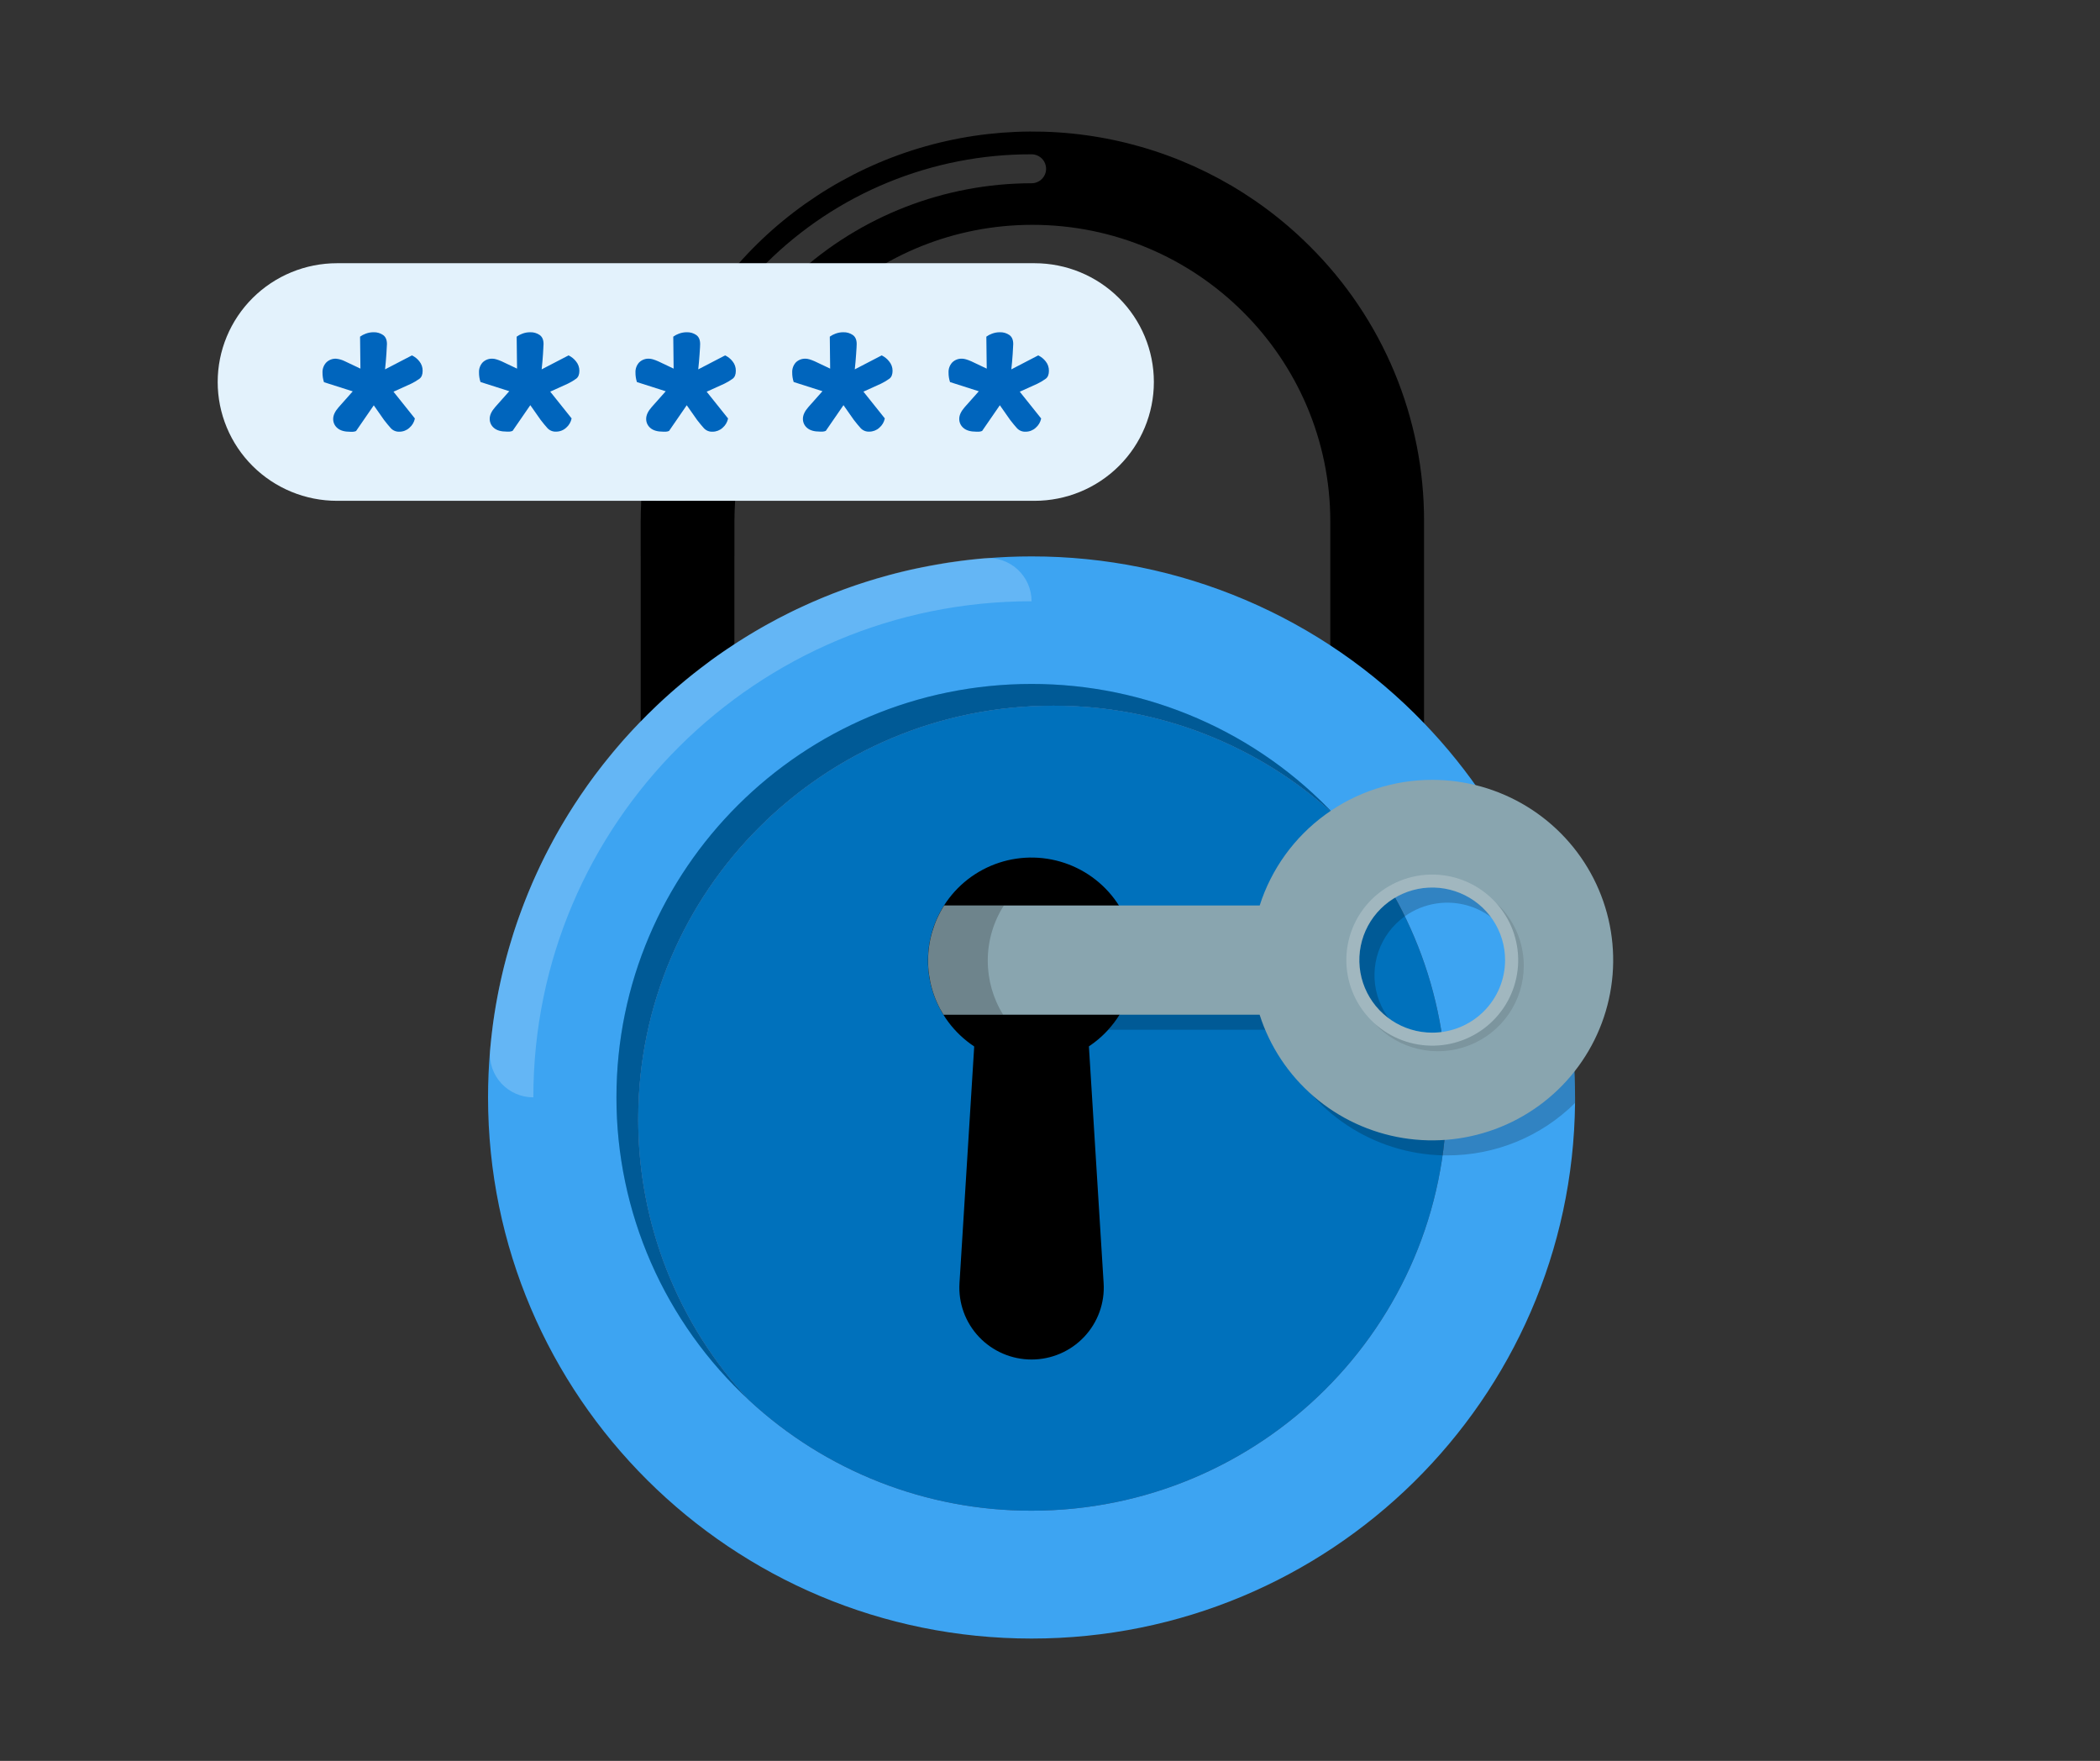 <svg width="266" height="223" viewBox="0 0 266 223" fill="none" xmlns="http://www.w3.org/2000/svg">
<rect x="0" y="0" width="266" height="223" fill="#333333" stroke="none"/>
<path d="M165.843 31.122C159.064 24.373 150.465 19.724 141.087 17.738C131.71 15.752 121.955 16.514 113.003 19.931C104.051 23.348 96.285 29.275 90.646 36.994C85.006 44.712 81.734 53.893 81.224 63.424C81.179 64.293 81.156 65.167 81.156 66.045V132.857H180.38V66.045C180.396 59.556 179.12 53.128 176.625 47.134C174.13 41.139 170.465 35.697 165.843 31.122ZM168.504 121.046H93.023V66.045C93.023 65.163 93.055 64.29 93.117 63.424C94.471 43.931 110.841 28.473 130.765 28.473C151.576 28.473 168.504 45.326 168.504 66.045V121.046Z" fill="black"/>
<path d="M199.507 138.97C199.507 139.209 199.507 139.446 199.507 139.683C199.122 177.208 168.446 207.508 130.665 207.508C92.643 207.508 61.819 176.828 61.819 138.97C61.819 136.976 61.904 135.005 62.073 133.054C62.095 132.795 62.119 132.535 62.145 132.28C62.17 132.024 62.197 131.771 62.225 131.507C62.248 131.279 62.274 131.052 62.301 130.829C62.311 130.735 62.323 130.642 62.335 130.552L62.407 129.983C62.406 129.974 62.406 129.966 62.407 129.957C62.439 129.706 62.473 129.449 62.509 129.206C62.551 128.922 62.592 128.637 62.637 128.359C62.739 127.696 62.852 127.036 62.977 126.381C63.013 126.189 63.049 125.998 63.086 125.808C63.123 125.618 63.156 125.449 63.193 125.271C63.241 125.034 63.29 124.801 63.342 124.569C63.386 124.357 63.433 124.145 63.481 123.933C63.537 123.686 63.595 123.438 63.651 123.191C63.708 122.943 63.77 122.699 63.83 122.452C64.005 121.74 64.193 121.034 64.394 120.333C64.406 120.294 64.414 120.252 64.426 120.213C64.561 119.74 64.7 119.272 64.847 118.806C64.92 118.567 64.995 118.324 65.071 118.085C65.148 117.846 65.226 117.609 65.306 117.37C65.386 117.131 65.466 116.896 65.548 116.66C65.63 116.424 65.718 116.185 65.798 115.95C66.139 115.007 66.493 114.072 66.871 113.15C67.06 112.687 67.252 112.227 67.451 111.771C67.552 111.544 67.651 111.317 67.755 111.093C67.833 110.914 67.915 110.734 67.998 110.554C68.139 110.244 68.284 109.937 68.429 109.631C68.519 109.443 68.609 109.256 68.701 109.068C68.81 108.844 68.919 108.622 69.03 108.402L69.37 107.737C69.595 107.297 69.828 106.859 70.065 106.425C70.181 106.208 70.303 105.99 70.423 105.775C70.542 105.559 70.664 105.342 70.787 105.129C70.892 104.942 71 104.758 71.109 104.573C71.143 104.513 71.177 104.454 71.213 104.403C71.299 104.254 71.383 104.103 71.478 103.956C71.648 103.664 71.819 103.376 72.006 103.088C72.106 102.918 72.21 102.759 72.314 102.596C72.445 102.388 72.578 102.181 72.711 101.973C72.979 101.557 73.251 101.145 73.526 100.739C73.811 100.318 74.099 99.905 74.391 99.491C74.528 99.301 74.662 99.111 74.798 98.923C74.902 98.779 75.006 98.637 75.113 98.494C75.221 98.352 75.284 98.252 75.38 98.132C76.094 97.179 76.832 96.245 77.594 95.33C77.752 95.138 77.911 94.948 78.074 94.76C78.237 94.572 78.415 94.362 78.585 94.165C78.602 94.142 78.622 94.12 78.641 94.096C78.811 93.903 78.981 93.708 79.152 93.516C79.322 93.325 79.492 93.143 79.662 92.957C79.69 92.926 79.719 92.896 79.746 92.864L80.245 92.325L80.281 92.287C80.465 92.091 80.65 91.895 80.837 91.701L81.166 91.362C81.438 91.082 81.713 90.802 81.99 90.526C82.378 90.137 82.772 89.754 83.172 89.377C83.369 89.191 83.568 89.002 83.769 88.816L83.781 88.804L84.357 88.278C84.375 88.26 84.394 88.243 84.415 88.228C84.607 88.058 84.801 87.889 84.995 87.707C85.189 87.526 85.399 87.351 85.603 87.177C85.61 87.169 85.618 87.163 85.627 87.156C86.04 86.8 86.456 86.448 86.878 86.102C87.518 85.574 88.169 85.059 88.831 84.555C89.046 84.385 89.262 84.229 89.476 84.07L90.142 83.565C90.363 83.404 90.588 83.243 90.813 83.085C91.038 82.927 91.262 82.766 91.494 82.61C91.725 82.454 91.916 82.32 92.131 82.177C92.429 81.975 92.729 81.777 93.03 81.582C93.06 81.561 93.089 81.541 93.122 81.522C93.268 81.427 93.414 81.332 93.562 81.239C93.787 81.095 94.014 80.951 94.244 80.81L94.335 80.753L94.948 80.376L94.998 80.347C95.225 80.209 95.452 80.072 95.679 79.939C95.906 79.806 96.136 79.672 96.37 79.537L96.426 79.503C96.597 79.409 96.767 79.314 96.927 79.22C97.956 78.642 99.003 78.09 100.068 77.564L100.805 77.205L100.838 77.19C101.083 77.073 101.326 76.956 101.573 76.851C101.82 76.746 102.084 76.617 102.333 76.503L103.087 76.164H103.106L103.867 75.837L104.5 75.574L105.421 75.205L106.204 74.905C106.466 74.806 106.73 74.707 106.994 74.612C107.258 74.517 107.522 74.42 107.786 74.327C108.05 74.234 108.275 74.157 108.518 74.076C108.704 74.013 108.888 73.951 109.075 73.891C109.262 73.832 109.426 73.774 109.603 73.722L110.212 73.53C110.474 73.449 110.738 73.371 111.002 73.291C111.496 73.145 111.995 73.005 112.492 72.869L112.822 72.779L113.459 72.61C113.691 72.55 113.924 72.491 114.157 72.44C114.315 72.398 114.474 72.361 114.636 72.323L115.182 72.196C115.439 72.137 115.693 72.079 115.952 72.027C116.21 71.974 116.508 71.906 116.791 71.857C117.074 71.808 117.351 71.745 117.632 71.688C118.194 71.579 118.759 71.478 119.335 71.386C119.619 71.338 119.902 71.294 120.186 71.25C120.537 71.196 120.891 71.147 121.245 71.1C121.463 71.067 121.683 71.04 121.904 71.011C122.166 70.978 122.425 70.947 122.689 70.916L122.905 70.891L123.426 70.837C123.554 70.822 123.68 70.808 123.809 70.796L124.182 70.76L124.631 70.722C124.664 70.722 124.698 70.713 124.732 70.711H124.803C126.733 70.546 128.689 70.464 130.672 70.464C139.963 70.456 149.159 72.324 157.704 75.955C166.25 79.586 173.966 84.904 180.388 91.589C183.246 94.557 185.832 97.774 188.114 101.201C195.563 112.4 199.526 125.538 199.507 138.97Z" fill="#3DA4F2"/>
<path d="M169.197 103.355C159.483 94.35 146.698 89.352 133.424 89.371C104.385 89.371 80.845 112.808 80.845 141.719C80.825 154.933 85.845 167.662 94.889 177.333C89.581 172.438 85.348 166.503 82.456 159.901C79.563 153.299 78.075 146.172 78.083 138.969C78.083 110.057 101.623 86.615 130.664 86.615C137.9 86.608 145.058 88.092 151.69 90.973C158.321 93.853 164.282 98.07 169.197 103.355Z" fill="#0071BC"/>
<path opacity="0.2" d="M169.197 103.355C159.483 94.35 146.698 89.352 133.424 89.371C104.385 89.371 80.845 112.808 80.845 141.719C80.825 154.933 85.845 167.662 94.889 177.333C89.581 172.438 85.348 166.503 82.456 159.901C79.563 153.299 78.075 146.172 78.083 138.969C78.083 110.057 101.623 86.615 130.664 86.615C137.9 86.608 145.058 88.092 151.69 90.973C158.321 93.853 164.282 98.07 169.197 103.355Z" fill="black"/>
<path d="M183.242 138.97C183.242 167.88 159.702 191.315 130.662 191.315C117.389 191.335 104.603 186.337 94.889 177.333C85.844 167.662 80.825 154.933 80.844 141.719C80.844 112.809 104.384 89.372 133.424 89.372C146.697 89.352 159.483 94.35 169.197 103.356C178.242 113.027 183.262 125.755 183.242 138.97Z" fill="#59607C"/>
<path d="M183.242 138.97C183.242 167.88 159.702 191.315 130.662 191.315C117.389 191.335 104.603 186.337 94.889 177.333C85.844 167.662 80.825 154.933 80.844 141.719C80.844 112.809 104.384 89.372 133.424 89.372C146.697 89.352 159.483 94.35 169.197 103.356C178.242 113.027 183.262 125.755 183.242 138.97Z" fill="#0071BC"/>
<path opacity="0.2" d="M130.664 76.143C95.812 76.143 67.557 104.27 67.557 138.969C66.797 138.971 66.046 138.815 65.349 138.513C64.653 138.21 64.027 137.768 63.511 137.212C62.996 136.657 62.601 136.001 62.353 135.286C62.105 134.571 62.008 133.813 62.07 133.059C64.915 99.924 91.439 73.518 124.725 70.682C125.482 70.621 126.244 70.717 126.962 70.963C127.681 71.21 128.34 71.603 128.898 72.116C129.456 72.629 129.901 73.252 130.205 73.945C130.509 74.638 130.665 75.387 130.664 76.143Z" fill="white"/>
<path d="M143.759 121.658C143.766 124.896 142.557 128.019 140.369 130.415C140.228 130.574 140.079 130.728 139.928 130.877C137.784 133.014 134.962 134.344 131.943 134.641C128.924 134.938 125.895 134.183 123.373 132.506C120.85 130.828 118.99 128.332 118.109 125.442C117.228 122.552 117.381 119.448 118.542 116.657C119.703 113.867 121.8 111.564 124.475 110.141C127.151 108.718 130.239 108.262 133.215 108.852C136.19 109.442 138.867 111.041 140.791 113.376C142.715 115.711 143.765 118.638 143.764 121.658H143.759Z" fill="black"/>
<path d="M130.664 172.17C129.416 172.17 128.181 171.915 127.035 171.422C125.889 170.929 124.857 170.208 124.002 169.303C123.147 168.398 122.487 167.328 122.062 166.16C121.638 164.991 121.458 163.748 121.535 162.508L123.673 128.136C123.781 126.364 124.565 124.699 125.864 123.482C127.163 122.264 128.88 121.587 130.664 121.587C132.447 121.587 134.162 122.263 135.461 123.478C136.76 124.694 137.545 126.357 137.655 128.128L139.793 162.5C139.871 163.741 139.692 164.984 139.268 166.154C138.844 167.323 138.185 168.394 137.329 169.3C136.474 170.206 135.441 170.928 134.295 171.422C133.149 171.915 131.913 172.17 130.664 172.17Z" fill="black"/>
<g opacity="0.2">
<path d="M132.504 21.376C132.504 21.617 132.457 21.855 132.364 22.077C132.272 22.299 132.136 22.501 131.965 22.671C131.794 22.841 131.591 22.976 131.368 23.068C131.145 23.16 130.905 23.207 130.664 23.207C119.62 23.221 108.984 27.361 100.86 34.809C92.736 42.256 87.716 52.468 86.793 63.425H83.097C83.931 52.1 88.845 41.456 96.934 33.452C96.973 33.411 97.014 33.372 97.053 33.334C101.467 28.945 106.708 25.468 112.476 23.101C118.244 20.734 124.425 19.524 130.664 19.542C130.906 19.542 131.145 19.59 131.369 19.682C131.592 19.774 131.795 19.909 131.966 20.079C132.137 20.25 132.272 20.452 132.365 20.674C132.457 20.897 132.505 21.135 132.504 21.376Z" fill="white"/>
</g>
<path opacity="0.2" d="M188.1 101.167C186.532 100.836 184.935 100.67 183.332 100.672C178.708 100.669 174.192 102.061 170.377 104.664C166.161 107.539 163.03 111.733 161.481 116.581H142.731C143.701 118.872 143.994 121.39 143.576 123.841C143.158 126.291 142.045 128.572 140.369 130.414H161.481C161.746 131.246 162.059 132.062 162.421 132.857C164.19 136.777 167.035 140.119 170.628 142.501C174.221 144.882 178.417 146.205 182.731 146.317C182.931 146.317 183.133 146.317 183.336 146.317C186.338 146.322 189.311 145.738 192.087 144.598C194.862 143.459 197.385 141.786 199.51 139.676C199.51 139.439 199.51 139.201 199.51 138.962C199.53 125.52 195.56 112.371 188.1 101.167ZM183.332 132.694C183.176 132.694 183.019 132.694 182.864 132.682C180.954 132.586 179.12 131.901 177.618 130.722C176.115 129.543 175.018 127.928 174.477 126.101C173.937 124.274 173.979 122.325 174.6 120.523C175.22 118.722 176.387 117.156 177.94 116.044C179.121 115.198 180.487 114.642 181.925 114.421C183.363 114.2 184.833 114.321 186.215 114.773C187.597 115.225 188.853 115.997 189.878 117.024C190.904 118.051 191.672 119.305 192.118 120.684C192.565 122.062 192.678 123.527 192.448 124.957C192.218 126.387 191.651 127.743 190.795 128.914C189.938 130.085 188.816 131.038 187.519 131.695C186.222 132.352 184.787 132.694 183.332 132.694Z" fill="black"/>
<path d="M181.415 98.76C176.547 98.76 171.806 100.301 167.877 103.161C163.948 106.021 161.035 110.052 159.56 114.67H119.597C118.281 116.736 117.575 119.128 117.56 121.574C117.544 124.021 118.219 126.422 119.508 128.504H159.553C160.836 132.523 163.212 136.108 166.417 138.864C169.622 141.621 173.531 143.439 177.711 144.119C181.89 144.798 186.177 144.312 190.096 142.714C194.016 141.117 197.414 138.469 199.914 135.066C202.414 131.664 203.919 127.638 204.262 123.435C204.604 119.233 203.771 115.018 201.855 111.258C199.938 107.498 197.013 104.34 193.404 102.134C189.795 99.928 185.643 98.76 181.408 98.76H181.415ZM181.415 130.777C179.589 130.778 177.804 130.239 176.286 129.229C174.767 128.22 173.584 126.785 172.885 125.105C172.186 123.426 172.003 121.578 172.359 119.795C172.715 118.012 173.594 116.375 174.885 115.089C176.176 113.804 177.821 112.928 179.611 112.573C181.402 112.219 183.258 112.401 184.945 113.096C186.632 113.792 188.074 114.97 189.089 116.481C190.103 117.992 190.645 119.769 190.645 121.587C190.644 124.024 189.672 126.361 187.941 128.085C186.21 129.808 183.863 130.777 181.415 130.777Z" fill="#89A5AF"/>
<path opacity="0.2" d="M189.468 114.302C189.461 114.297 189.454 114.29 189.448 114.283C188.457 113.202 187.256 112.332 185.917 111.726C184.579 111.12 183.131 110.79 181.661 110.757C180.191 110.723 178.73 110.987 177.365 111.532C176 112.076 174.761 112.891 173.721 113.926C172.682 114.961 171.863 116.195 171.316 117.554C170.769 118.912 170.504 120.367 170.538 121.831C170.572 123.294 170.903 124.735 171.512 126.068C172.12 127.4 172.994 128.596 174.08 129.582C174.086 129.59 174.093 129.597 174.101 129.603C176.169 131.478 178.883 132.488 181.68 132.423C184.477 132.359 187.141 131.223 189.12 129.254C191.098 127.285 192.238 124.632 192.303 121.848C192.369 119.063 191.354 116.361 189.47 114.302H189.468ZM181.415 130.777C179.589 130.778 177.804 130.239 176.286 129.229C174.767 128.22 173.584 126.784 172.885 125.105C172.186 123.426 172.003 121.578 172.359 119.795C172.715 118.012 173.594 116.374 174.885 115.089C176.176 113.804 177.821 112.928 179.612 112.573C181.402 112.219 183.259 112.4 184.946 113.096C186.633 113.792 188.074 114.97 189.089 116.481C190.103 117.992 190.645 119.769 190.645 121.587C190.644 124.024 189.672 126.361 187.941 128.084C186.21 129.808 183.863 130.776 181.415 130.777Z" fill="white"/>
<path opacity="0.1" d="M193.011 122.301C193.011 124.484 192.347 126.617 191.107 128.418C189.868 130.22 188.11 131.607 186.065 132.396C184.02 133.186 181.783 133.342 179.648 132.843C177.512 132.344 175.578 131.215 174.099 129.603C176.167 131.478 178.881 132.488 181.678 132.423C184.475 132.358 187.139 131.223 189.118 129.254C191.096 127.285 192.236 124.632 192.301 121.848C192.367 119.063 191.352 116.361 189.468 114.302C190.586 115.316 191.478 116.551 192.088 117.928C192.699 119.306 193.013 120.795 193.011 122.301Z" fill="black"/>
<path opacity="0.2" d="M125.117 121.658C125.113 124.077 125.788 126.448 127.066 128.505H119.515C118.226 126.422 117.551 124.021 117.567 121.575C117.582 119.129 118.288 116.736 119.604 114.67H127.156C125.82 116.758 125.113 119.183 125.117 121.658Z" fill="black"/>
<path d="M146.157 48.378C146.157 52.368 144.564 56.196 141.73 59.017C138.895 61.839 135.051 63.424 131.043 63.424H42.687C40.702 63.424 38.737 63.035 36.903 62.279C35.07 61.523 33.404 60.415 32.001 59.018C30.597 57.621 29.484 55.962 28.725 54.137C27.965 52.312 27.574 50.355 27.574 48.38C27.574 46.404 27.965 44.447 28.725 42.622C29.484 40.797 30.597 39.138 32.001 37.741C33.404 36.344 35.07 35.236 36.903 34.48C38.737 33.724 40.702 33.334 42.687 33.334H131.051C135.058 33.336 138.9 34.921 141.733 37.742C144.565 40.563 146.157 44.389 146.157 48.378Z" fill="#E3F2FC"/>
<path d="M42.571 45.427C42.961 45.465 43.341 45.575 43.691 45.752L45.654 46.683L45.608 42.635C45.823 42.478 46.059 42.353 46.309 42.262C46.635 42.136 46.982 42.072 47.331 42.075C47.755 42.063 48.173 42.186 48.523 42.425C48.85 42.657 49.013 43.038 49.013 43.566C49.013 43.75 48.989 44.177 48.943 44.843C48.897 45.51 48.841 46.156 48.773 46.776L52.178 45.008C52.544 45.18 52.864 45.435 53.113 45.752C53.393 46.092 53.542 46.521 53.534 46.961C53.534 47.427 53.401 47.761 53.137 47.962C52.806 48.203 52.454 48.413 52.085 48.59L49.842 49.606L52.553 52.996C52.461 53.46 52.213 53.878 51.851 54.183C51.507 54.498 51.057 54.672 50.59 54.671C50.39 54.68 50.191 54.647 50.006 54.572C49.821 54.498 49.654 54.385 49.517 54.241C49.252 53.947 48.963 53.598 48.652 53.195L47.345 51.33L45.101 54.587C44.975 54.642 44.841 54.674 44.704 54.68H44.353C43.636 54.68 43.098 54.525 42.741 54.215C42.569 54.074 42.431 53.896 42.338 53.694C42.245 53.493 42.199 53.273 42.203 53.051C42.203 52.586 42.437 52.09 42.904 51.563L44.68 49.562L41.038 48.401C40.911 48.011 40.847 47.603 40.851 47.193C40.84 46.959 40.876 46.726 40.957 46.506C41.037 46.287 41.16 46.085 41.319 45.913C41.482 45.749 41.678 45.621 41.893 45.538C42.109 45.454 42.339 45.416 42.571 45.427Z" fill="#0065BD"/>
<path d="M62.408 45.427C62.656 45.427 63.03 45.535 63.53 45.752L65.493 46.683L65.445 42.635C65.66 42.479 65.897 42.353 66.147 42.262C66.472 42.136 66.819 42.073 67.168 42.076C67.593 42.063 68.01 42.185 68.36 42.425C68.687 42.657 68.85 43.038 68.85 43.566C68.85 43.75 68.827 44.177 68.781 44.843C68.735 45.51 68.678 46.156 68.61 46.776L72.016 45.008C72.381 45.181 72.701 45.435 72.95 45.752C73.234 46.088 73.389 46.513 73.388 46.952C73.388 47.419 73.255 47.753 72.989 47.954C72.659 48.195 72.308 48.405 71.939 48.581L69.695 49.598L72.405 52.988C72.313 53.451 72.067 53.869 71.706 54.175C71.361 54.489 70.91 54.663 70.442 54.663C70.238 54.674 70.034 54.64 69.844 54.563C69.654 54.487 69.483 54.37 69.344 54.22C69.08 53.927 68.791 53.578 68.481 53.175L67.172 51.31L64.928 54.566C64.802 54.622 64.668 54.654 64.531 54.659H64.18C63.464 54.659 62.926 54.505 62.568 54.195C62.396 54.054 62.258 53.876 62.165 53.674C62.072 53.472 62.026 53.252 62.03 53.031C62.03 52.566 62.264 52.07 62.731 51.542L64.507 49.542L60.862 48.378C60.734 47.987 60.671 47.579 60.675 47.169C60.654 46.698 60.822 46.237 61.143 45.889C61.309 45.728 61.508 45.604 61.726 45.524C61.944 45.445 62.176 45.411 62.408 45.427Z" fill="#0065BD"/>
<path d="M82.241 45.427C82.491 45.427 82.864 45.535 83.363 45.752L85.326 46.683L85.28 42.635C85.495 42.478 85.73 42.353 85.98 42.262C86.305 42.136 86.652 42.073 87.001 42.076C87.426 42.063 87.844 42.185 88.193 42.425C88.52 42.657 88.684 43.038 88.684 43.566C88.684 43.75 88.662 44.177 88.614 44.844C88.566 45.51 88.513 46.156 88.444 46.776L91.849 45.008C92.214 45.181 92.534 45.435 92.784 45.752C93.064 46.092 93.213 46.521 93.204 46.961C93.204 47.427 93.072 47.761 92.807 47.962C92.477 48.203 92.124 48.413 91.755 48.59L89.511 49.607L92.223 52.997C92.13 53.459 91.883 53.878 91.522 54.183C91.177 54.497 90.727 54.671 90.26 54.671C90.056 54.683 89.851 54.649 89.662 54.572C89.472 54.496 89.301 54.379 89.162 54.229C88.897 53.936 88.607 53.587 88.297 53.183L86.988 51.319L84.746 54.575C84.62 54.63 84.485 54.662 84.347 54.668H83.996C83.279 54.668 82.742 54.513 82.384 54.203C82.213 54.062 82.076 53.883 81.983 53.682C81.89 53.48 81.844 53.261 81.848 53.039C81.848 52.575 82.081 52.078 82.547 51.551L84.325 49.551L80.678 48.386C80.551 47.996 80.489 47.588 80.493 47.178C80.482 46.944 80.518 46.711 80.598 46.492C80.678 46.272 80.801 46.07 80.959 45.898C81.127 45.733 81.328 45.606 81.549 45.525C81.77 45.444 82.006 45.41 82.241 45.427Z" fill="#0065BD"/>
<path d="M102.07 45.427C102.318 45.427 102.692 45.535 103.19 45.752L105.153 46.683L105.107 42.635C105.322 42.478 105.558 42.352 105.808 42.262C106.134 42.136 106.481 42.072 106.83 42.076C107.254 42.063 107.672 42.185 108.022 42.425C108.35 42.657 108.514 43.038 108.514 43.566C108.514 43.75 108.49 44.177 108.442 44.844C108.395 45.51 108.342 46.156 108.272 46.776L111.677 45.008C112.043 45.18 112.363 45.435 112.612 45.752C112.9 46.086 113.058 46.512 113.058 46.952C113.058 47.419 112.926 47.753 112.661 47.954C112.331 48.195 111.978 48.404 111.609 48.581L109.367 49.598L112.077 52.988C111.985 53.451 111.738 53.87 111.376 54.175C111.031 54.488 110.581 54.662 110.114 54.663C109.91 54.674 109.705 54.641 109.515 54.564C109.326 54.487 109.155 54.37 109.016 54.22C108.751 53.927 108.462 53.578 108.151 53.175L106.842 51.31L104.6 54.566C104.474 54.621 104.34 54.653 104.203 54.659H103.852C103.135 54.659 102.597 54.505 102.24 54.195C102.068 54.054 101.93 53.876 101.837 53.674C101.744 53.472 101.698 53.252 101.702 53.031C101.702 52.566 101.936 52.07 102.403 51.542L104.179 49.542L100.534 48.378C100.405 47.988 100.342 47.58 100.347 47.169C100.336 46.936 100.372 46.703 100.452 46.483C100.532 46.264 100.655 46.062 100.813 45.889C100.979 45.73 101.176 45.606 101.392 45.526C101.609 45.447 101.839 45.413 102.07 45.427Z" fill="#0065BD"/>
<path d="M121.9 45.427C122.148 45.427 122.522 45.535 123.022 45.752L124.985 46.683L124.937 42.635C125.152 42.478 125.388 42.353 125.639 42.262C125.964 42.136 126.311 42.073 126.66 42.076C127.085 42.063 127.502 42.185 127.852 42.425C128.179 42.657 128.343 43.038 128.343 43.566C128.343 43.75 128.319 44.177 128.273 44.843C128.227 45.51 128.171 46.156 128.102 46.776L131.508 45.008C131.873 45.181 132.193 45.435 132.442 45.752C132.722 46.093 132.871 46.521 132.863 46.961C132.863 47.427 132.73 47.761 132.464 47.962C132.135 48.203 131.783 48.413 131.414 48.59L129.17 49.606L131.881 52.997C131.788 53.46 131.541 53.878 131.179 54.183C130.835 54.498 130.385 54.672 129.917 54.671C129.713 54.682 129.508 54.649 129.319 54.572C129.129 54.496 128.958 54.379 128.819 54.229C128.554 53.935 128.265 53.586 127.954 53.183L126.647 51.319L124.403 54.575C124.278 54.63 124.143 54.662 124.006 54.668H123.655C122.938 54.668 122.4 54.513 122.043 54.203C121.871 54.062 121.733 53.884 121.64 53.682C121.547 53.481 121.501 53.261 121.505 53.039C121.505 52.575 121.739 52.078 122.206 51.551L123.982 49.551L120.337 48.386C120.209 47.996 120.146 47.588 120.15 47.178C120.129 46.706 120.298 46.246 120.618 45.898C120.786 45.733 120.987 45.606 121.208 45.524C121.429 45.443 121.665 45.41 121.9 45.427Z" fill="#0065BD"/>
<path opacity="0.2" d="M93.117 63.424C93.053 64.288 93.022 65.162 93.023 66.044V70.429H81.158V66.044C81.158 65.166 81.18 64.293 81.226 63.424H93.117Z" fill="black"/>
</svg>
